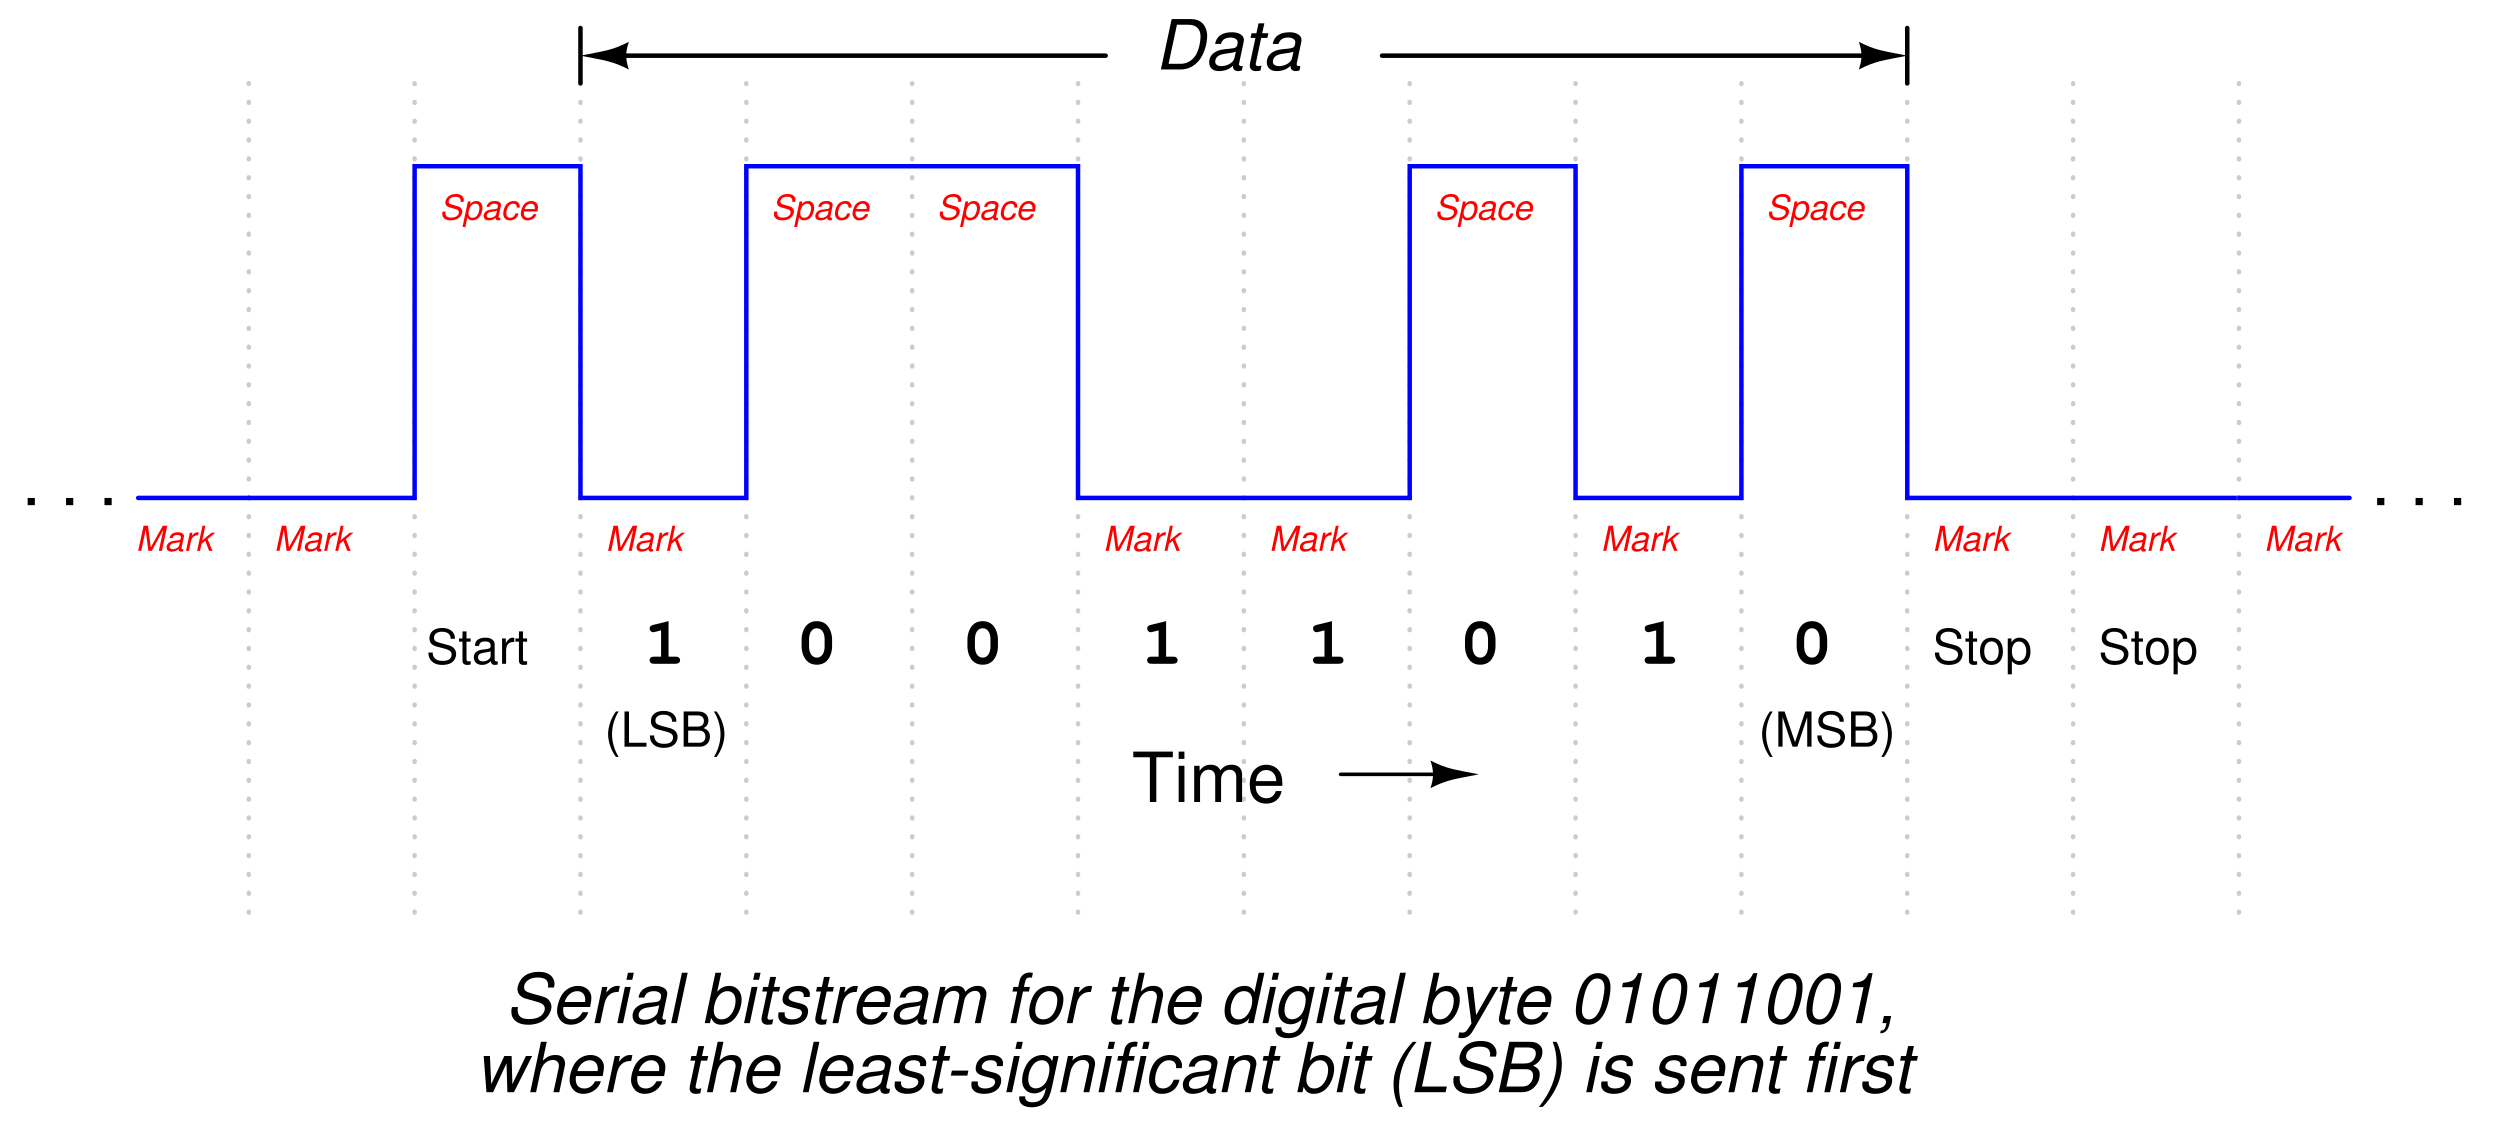 <?xml version="1.0" encoding="UTF-8"?>
<svg xmlns="http://www.w3.org/2000/svg" xmlns:xlink="http://www.w3.org/1999/xlink" viewBox="0 0 406.999 184" version="1.2">
<defs>
<g>
<symbol overflow="visible" id="glyph0-0">
<path style="stroke:none;" d=""/>
</symbol>
<symbol overflow="visible" id="glyph0-1">
<path style="stroke:none;" d="M 3.984 -7.281 L 6.672 -7.281 L 6.672 -8.203 L 0.234 -8.203 L 0.234 -7.281 L 2.938 -7.281 L 2.938 0 L 3.984 0 Z M 3.984 -7.281 "/>
</symbol>
<symbol overflow="visible" id="glyph0-2">
<path style="stroke:none;" d="M 1.688 -5.891 L 0.75 -5.891 L 0.75 0 L 1.688 0 Z M 1.688 -8.203 L 0.75 -8.203 L 0.75 -7.016 L 1.688 -7.016 Z M 1.688 -8.203 "/>
</symbol>
<symbol overflow="visible" id="glyph0-3">
<path style="stroke:none;" d="M 0.781 -5.891 L 0.781 0 L 1.734 0 L 1.734 -3.703 C 1.734 -4.562 2.344 -5.25 3.109 -5.25 C 3.812 -5.25 4.203 -4.812 4.203 -4.062 L 4.203 0 L 5.156 0 L 5.156 -3.703 C 5.156 -4.562 5.766 -5.25 6.531 -5.25 C 7.219 -5.25 7.625 -4.797 7.625 -4.062 L 7.625 0 L 8.578 0 L 8.578 -4.422 C 8.578 -5.484 7.969 -6.062 6.859 -6.062 C 6.078 -6.062 5.609 -5.828 5.047 -5.156 C 4.703 -5.797 4.234 -6.062 3.469 -6.062 C 2.672 -6.062 2.156 -5.766 1.656 -5.062 L 1.656 -5.891 Z M 0.781 -5.891 "/>
</symbol>
<symbol overflow="visible" id="glyph0-4">
<path style="stroke:none;" d="M 5.766 -2.625 C 5.766 -3.531 5.703 -4.078 5.531 -4.516 C 5.156 -5.484 4.25 -6.062 3.156 -6.062 C 1.5 -6.062 0.453 -4.812 0.453 -2.875 C 0.453 -0.922 1.469 0.266 3.125 0.266 C 4.484 0.266 5.406 -0.5 5.641 -1.781 L 4.703 -1.781 C 4.438 -1.016 3.922 -0.609 3.156 -0.609 C 2.562 -0.609 2.062 -0.875 1.75 -1.375 C 1.516 -1.703 1.438 -2.047 1.422 -2.625 Z M 1.453 -3.391 C 1.531 -4.484 2.188 -5.203 3.141 -5.203 C 4.094 -5.203 4.766 -4.453 4.766 -3.391 Z M 1.453 -3.391 "/>
</symbol>
<symbol overflow="visible" id="glyph0-5">
<path style="stroke:none;" d="M 2.156 -1.172 L 0.984 -1.172 L 0.984 0 L 2.156 0 Z M 2.156 -1.172 "/>
</symbol>
<symbol overflow="visible" id="glyph0-6">
<path style="stroke:none;" d=""/>
</symbol>
<symbol overflow="visible" id="glyph1-0">
<path style="stroke:none;" d=""/>
</symbol>
<symbol overflow="visible" id="glyph1-1">
<path style="stroke:none;" d="M 1 0 L 4.172 0 C 5.391 0 6.406 -0.5 7.234 -1.5 C 8 -2.453 8.531 -4.078 8.531 -5.484 C 8.531 -6.312 8.203 -7.141 7.672 -7.609 C 7.25 -8 6.656 -8.203 5.922 -8.203 L 2.75 -8.203 Z M 2.25 -0.922 L 3.609 -7.281 L 5.531 -7.281 C 6.734 -7.281 7.453 -6.578 7.453 -5.406 C 7.453 -4.359 7.109 -3.016 6.656 -2.312 C 6.078 -1.406 5.203 -0.922 4.188 -0.922 Z M 2.25 -0.922 "/>
</symbol>
<symbol overflow="visible" id="glyph1-2">
<path style="stroke:none;" d="M 6.203 -0.578 C 6.109 -0.547 6.062 -0.547 6.016 -0.547 C 5.719 -0.547 5.594 -0.656 5.594 -0.875 C 5.594 -0.906 5.594 -0.953 5.609 -0.984 L 6.328 -4.375 C 6.391 -4.688 6.391 -4.688 6.391 -4.797 C 6.391 -5.562 5.609 -6.062 4.438 -6.062 C 2.859 -6.062 1.906 -5.406 1.703 -4.156 L 2.641 -4.156 C 2.75 -4.469 2.828 -4.625 2.984 -4.781 C 3.234 -5.047 3.703 -5.203 4.188 -5.203 C 4.859 -5.203 5.375 -4.891 5.375 -4.484 C 5.375 -4.438 5.359 -4.359 5.359 -4.266 L 5.328 -4.062 C 5.219 -3.594 5 -3.469 4.188 -3.391 C 2.672 -3.266 2.203 -3.156 1.656 -2.797 C 1.062 -2.438 0.734 -1.828 0.734 -1.188 C 0.734 -0.281 1.344 0.266 2.344 0.266 C 2.75 0.266 3.203 0.188 3.625 0.031 C 3.969 -0.094 4.156 -0.203 4.609 -0.609 L 4.609 -0.484 C 4.609 -0.016 4.922 0.266 5.469 0.266 C 5.609 0.266 5.641 0.266 5.906 0.188 C 5.922 0.188 6 0.172 6.062 0.156 Z M 4.844 -1.844 C 4.703 -1.141 3.719 -0.547 2.719 -0.547 C 2.078 -0.547 1.719 -0.828 1.719 -1.297 C 1.719 -1.672 1.938 -2.031 2.266 -2.234 C 2.547 -2.406 2.875 -2.5 3.438 -2.578 C 4.484 -2.719 4.578 -2.734 5.078 -2.906 Z M 4.844 -1.844 "/>
</symbol>
<symbol overflow="visible" id="glyph1-3">
<path style="stroke:none;" d="M 4.125 -5.891 L 3.109 -5.891 L 3.469 -7.516 L 2.516 -7.516 L 2.172 -5.891 L 1.375 -5.891 L 1.219 -5.141 L 2.016 -5.141 L 1.125 -0.984 C 1.109 -0.859 1.094 -0.75 1.094 -0.625 C 1.094 -0.078 1.469 0.266 2.094 0.266 C 2.328 0.266 2.656 0.219 2.828 0.188 L 3 -0.641 C 2.625 -0.547 2.609 -0.547 2.469 -0.547 C 2.219 -0.547 2.062 -0.672 2.062 -0.859 C 2.062 -0.891 2.062 -0.938 2.078 -1.016 L 2.953 -5.141 L 3.953 -5.141 Z M 4.125 -5.891 "/>
</symbol>
<symbol overflow="visible" id="glyph1-4">
<path style="stroke:none;" d="M 7.938 -5.797 C 8.016 -6.109 8.031 -6.25 8.031 -6.422 C 8.031 -6.922 7.797 -7.422 7.422 -7.75 C 6.969 -8.156 6.375 -8.344 5.484 -8.344 C 4.328 -8.344 3.422 -8.016 2.812 -7.375 C 2.344 -6.906 2 -6.109 2 -5.531 C 2 -4.828 2.5 -4.234 3.25 -4.016 L 5.172 -3.469 C 6.094 -3.219 6.453 -2.906 6.453 -2.344 C 6.453 -2 6.25 -1.594 5.922 -1.281 C 5.453 -0.859 4.797 -0.656 3.891 -0.656 C 2.625 -0.656 2.031 -1.109 2.031 -2.156 C 2.031 -2.297 2.047 -2.391 2.078 -2.609 L 1.109 -2.609 C 1.031 -2.312 1 -2.141 1 -1.906 C 1 -0.547 2.016 0.266 3.719 0.266 C 4.906 0.266 5.891 -0.062 6.547 -0.688 C 7.125 -1.219 7.531 -2.031 7.531 -2.672 C 7.531 -2.969 7.438 -3.266 7.25 -3.547 C 7.016 -3.938 6.688 -4.156 6.156 -4.312 L 4.219 -4.859 C 3.359 -5.109 3.078 -5.328 3.078 -5.828 C 3.078 -6.234 3.234 -6.562 3.578 -6.875 C 4 -7.25 4.531 -7.422 5.281 -7.422 C 5.922 -7.422 6.391 -7.297 6.641 -7.078 C 6.844 -6.891 7 -6.531 7 -6.203 C 7 -6.094 6.984 -6.016 6.953 -5.797 Z M 7.938 -5.797 "/>
</symbol>
<symbol overflow="visible" id="glyph1-5">
<path style="stroke:none;" d="M 6.328 -2.625 C 6.484 -3.516 6.531 -3.781 6.531 -4.141 C 6.531 -5.234 5.594 -6.062 4.375 -6.062 C 3.391 -6.062 2.469 -5.609 1.891 -4.844 C 1.359 -4.141 0.938 -2.875 0.938 -1.953 C 0.938 -1.344 1.219 -0.719 1.641 -0.297 C 2.031 0.078 2.531 0.266 3.172 0.266 C 4.516 0.266 5.688 -0.578 6.031 -1.781 L 5.078 -1.781 C 4.688 -1.016 4.078 -0.609 3.328 -0.609 C 2.438 -0.609 1.938 -1.156 1.938 -2.109 C 1.938 -2.359 1.953 -2.469 1.984 -2.625 Z M 2.188 -3.438 C 2.484 -4.484 3.312 -5.203 4.234 -5.203 C 5.031 -5.203 5.531 -4.656 5.531 -3.812 C 5.531 -3.719 5.531 -3.625 5.5 -3.438 Z M 2.188 -3.438 "/>
</symbol>
<symbol overflow="visible" id="glyph1-6">
<path style="stroke:none;" d="M 2.031 -5.891 L 0.781 0 L 1.719 0 L 2.375 -3.062 C 2.672 -4.438 3.469 -5.125 4.703 -5.078 L 4.906 -6.031 C 4.766 -6.047 4.672 -6.062 4.547 -6.062 C 3.891 -6.062 3.391 -5.766 2.688 -4.969 L 2.875 -5.891 Z M 2.031 -5.891 "/>
</symbol>
<symbol overflow="visible" id="glyph1-7">
<path style="stroke:none;" d="M 2.938 -5.891 L 1.984 -5.891 L 0.75 0 L 1.688 0 Z M 3.438 -8.203 L 2.484 -8.203 L 2.234 -7.047 L 3.188 -7.047 Z M 3.438 -8.203 "/>
</symbol>
<symbol overflow="visible" id="glyph1-8">
<path style="stroke:none;" d="M 3.453 -8.203 L 2.516 -8.203 L 0.766 0 L 1.703 0 Z M 3.453 -8.203 "/>
</symbol>
<symbol overflow="visible" id="glyph1-9">
<path style="stroke:none;" d=""/>
</symbol>
<symbol overflow="visible" id="glyph1-10">
<path style="stroke:none;" d="M 2.344 -8.203 L 0.609 0 L 1.453 0 L 1.641 -0.875 C 2 -0.062 2.469 0.266 3.312 0.266 C 4.062 0.266 4.859 -0.078 5.359 -0.625 C 6.125 -1.422 6.609 -2.703 6.609 -3.859 C 6.609 -5.125 5.766 -6.062 4.625 -6.062 C 4.156 -6.062 3.672 -5.922 3.328 -5.719 C 3.141 -5.609 3 -5.484 2.641 -5.109 L 3.297 -8.203 Z M 4.312 -5.203 C 5.125 -5.203 5.625 -4.609 5.625 -3.641 C 5.625 -3 5.438 -2.281 5.109 -1.75 C 4.641 -0.984 4.062 -0.609 3.328 -0.609 C 2.562 -0.609 2.078 -1.172 2.078 -2.062 C 2.078 -2.75 2.281 -3.516 2.594 -4.062 C 3.031 -4.797 3.641 -5.203 4.312 -5.203 Z M 4.312 -5.203 "/>
</symbol>
<symbol overflow="visible" id="glyph1-11">
<path style="stroke:none;" d="M 5.781 -4.25 C 5.844 -4.484 5.844 -4.594 5.844 -4.734 C 5.844 -5.531 5.109 -6.062 4 -6.062 C 3.203 -6.062 2.516 -5.828 2.062 -5.391 C 1.641 -5 1.391 -4.406 1.391 -3.875 C 1.391 -3.188 1.781 -2.875 2.938 -2.562 L 3.766 -2.344 C 4.141 -2.25 4.312 -2.188 4.406 -2.062 C 4.484 -1.953 4.562 -1.781 4.562 -1.688 C 4.562 -1.469 4.391 -1.141 4.203 -0.984 C 3.922 -0.75 3.438 -0.609 2.953 -0.609 C 2.156 -0.609 1.734 -0.906 1.734 -1.469 C 1.734 -1.547 1.75 -1.641 1.75 -1.75 L 0.75 -1.75 C 0.703 -1.5 0.688 -1.359 0.688 -1.188 C 0.688 -0.281 1.469 0.266 2.781 0.266 C 4.453 0.266 5.547 -0.609 5.547 -1.953 C 5.547 -2.625 5.172 -3 4.188 -3.234 L 3.328 -3.453 C 2.703 -3.609 2.375 -3.844 2.375 -4.125 C 2.375 -4.359 2.516 -4.641 2.719 -4.828 C 2.984 -5.078 3.312 -5.203 3.812 -5.203 C 4.484 -5.203 4.844 -4.953 4.844 -4.5 C 4.844 -4.438 4.844 -4.344 4.844 -4.25 Z M 5.781 -4.25 "/>
</symbol>
<symbol overflow="visible" id="glyph1-12">
<path style="stroke:none;" d="M 2.047 -5.891 L 0.797 0 L 1.75 0 L 2.531 -3.703 C 2.719 -4.562 3.469 -5.25 4.234 -5.25 C 4.781 -5.25 5.156 -4.953 5.156 -4.484 C 5.156 -4.359 5.125 -4.203 5.109 -4.062 L 4.234 0 L 5.188 0 L 5.969 -3.703 C 6.156 -4.578 6.938 -5.25 7.734 -5.25 C 8.266 -5.25 8.594 -4.922 8.594 -4.391 C 8.594 -4.219 8.594 -4.219 8.5 -3.844 L 7.688 0 L 8.625 0 L 9.516 -4.203 C 9.547 -4.312 9.578 -4.688 9.578 -4.812 C 9.578 -5.125 9.453 -5.438 9.219 -5.688 C 8.984 -5.953 8.688 -6.062 8.156 -6.062 C 7.406 -6.062 6.781 -5.766 6.125 -5.125 C 5.938 -5.766 5.5 -6.062 4.766 -6.062 C 3.984 -6.062 3.469 -5.844 2.75 -5.156 L 2.906 -5.891 Z M 2.047 -5.891 "/>
</symbol>
<symbol overflow="visible" id="glyph1-13">
<path style="stroke:none;" d="M 4.156 -5.891 L 3.188 -5.891 L 3.359 -6.672 C 3.484 -7.25 3.672 -7.422 4.172 -7.422 C 4.25 -7.422 4.328 -7.422 4.484 -7.406 L 4.641 -8.172 C 4.438 -8.219 4.312 -8.234 4.141 -8.234 C 3.281 -8.234 2.641 -7.734 2.469 -6.891 L 2.25 -5.891 L 1.469 -5.891 L 1.312 -5.141 L 2.094 -5.141 L 1 0 L 1.953 0 L 3.031 -5.141 L 4 -5.141 Z M 4.156 -5.891 "/>
</symbol>
<symbol overflow="visible" id="glyph1-14">
<path style="stroke:none;" d="M 4.312 -6.062 C 3.281 -6.062 2.344 -5.594 1.781 -4.766 C 1.266 -4.031 0.906 -2.797 0.906 -1.844 C 0.906 -0.594 1.766 0.266 3.031 0.266 C 4.109 0.266 4.969 -0.188 5.594 -1.047 C 6.109 -1.75 6.484 -2.984 6.484 -3.953 C 6.484 -4.562 6.25 -5.125 5.859 -5.516 C 5.484 -5.891 4.969 -6.062 4.312 -6.062 Z M 4.172 -5.203 C 5 -5.203 5.484 -4.672 5.484 -3.75 C 5.484 -3.078 5.312 -2.344 5 -1.781 C 4.562 -1.016 3.953 -0.609 3.188 -0.609 C 2.391 -0.609 1.891 -1.156 1.891 -2.062 C 1.891 -2.719 2.078 -3.453 2.391 -4.016 C 2.797 -4.781 3.438 -5.203 4.172 -5.203 Z M 4.172 -5.203 "/>
</symbol>
<symbol overflow="visible" id="glyph1-15">
<path style="stroke:none;" d="M 2.531 -8.203 L 0.781 0 L 1.734 0 L 2.422 -3.25 C 2.688 -4.484 3.469 -5.25 4.5 -5.25 C 5.078 -5.25 5.453 -4.875 5.453 -4.297 C 5.453 -4.156 5.453 -4.156 5.391 -3.859 L 4.562 0 L 5.516 0 L 6.406 -4.234 C 6.453 -4.375 6.453 -4.516 6.453 -4.641 C 6.453 -5.531 5.891 -6.062 4.938 -6.062 C 4.094 -6.062 3.562 -5.828 2.828 -5.156 L 3.469 -8.203 Z M 2.531 -8.203 "/>
</symbol>
<symbol overflow="visible" id="glyph1-16">
<path style="stroke:none;" d="M 7.312 -8.203 L 6.375 -8.203 L 5.688 -5.047 C 5.328 -5.766 4.875 -6.062 4.078 -6.062 C 2.219 -6.062 0.828 -4.281 0.828 -1.906 C 0.828 -0.594 1.578 0.266 2.75 0.266 C 3.234 0.266 3.75 0.109 4.203 -0.172 C 4.531 -0.375 4.688 -0.547 4.844 -0.859 L 4.656 0 L 5.562 0 Z M 4 -5.203 C 4.844 -5.203 5.328 -4.641 5.328 -3.672 C 5.328 -3 5.141 -2.328 4.797 -1.75 C 4.359 -0.984 3.812 -0.609 3.125 -0.609 C 2.297 -0.609 1.812 -1.172 1.812 -2.141 C 1.812 -2.781 1.984 -3.484 2.312 -4.062 C 2.734 -4.844 3.281 -5.203 4 -5.203 Z M 4 -5.203 "/>
</symbol>
<symbol overflow="visible" id="glyph1-17">
<path style="stroke:none;" d="M 5.906 -5.891 L 5.719 -5.016 C 5.547 -5.391 5.438 -5.547 5.188 -5.719 C 4.891 -5.938 4.531 -6.062 4.156 -6.062 C 3.281 -6.062 2.406 -5.641 1.859 -4.938 C 1.25 -4.188 0.828 -2.938 0.828 -1.891 C 0.828 -0.656 1.625 0.188 2.781 0.188 C 3.484 0.188 4.141 -0.109 4.719 -0.703 L 4.672 -0.5 C 4.344 1.031 3.75 1.641 2.547 1.641 C 1.781 1.641 1.328 1.344 1.328 0.828 L 1.328 0.672 L 0.375 0.672 C 0.375 0.875 0.359 0.984 0.359 1.031 C 0.359 1.891 1.141 2.453 2.344 2.453 C 3.25 2.453 4.031 2.188 4.547 1.703 C 5.109 1.156 5.406 0.469 5.719 -0.953 L 6.766 -5.891 Z M 4.078 -5.203 C 4.812 -5.203 5.281 -4.656 5.281 -3.812 C 5.281 -3.109 5.078 -2.297 4.766 -1.734 C 4.391 -1.047 3.719 -0.625 3.047 -0.625 C 2.297 -0.625 1.828 -1.172 1.828 -2.062 C 1.828 -2.75 2 -3.469 2.344 -4.047 C 2.75 -4.797 3.359 -5.203 4.078 -5.203 Z M 4.078 -5.203 "/>
</symbol>
<symbol overflow="visible" id="glyph1-18">
<path style="stroke:none;" d="M 5.641 -5.891 L 3.016 -1.312 L 2.5 -5.891 L 1.484 -5.891 L 2.25 0.047 L 1.672 0.953 C 1.359 1.422 1.188 1.547 0.75 1.547 C 0.641 1.547 0.594 1.547 0.266 1.5 L 0.094 2.344 C 0.297 2.438 0.422 2.453 0.641 2.453 C 1.438 2.453 2.016 2.078 2.5 1.234 L 6.641 -5.891 Z M 5.641 -5.891 "/>
</symbol>
<symbol overflow="visible" id="glyph1-19">
<path style="stroke:none;" d="M 4.734 -8.141 C 3.797 -8.141 3.031 -7.672 2.391 -6.734 C 1.672 -5.688 1.109 -3.594 1.109 -1.953 C 1.109 -1.25 1.312 -0.641 1.672 -0.297 C 2.016 0.047 2.562 0.266 3.109 0.266 C 4.078 0.266 4.812 -0.188 5.469 -1.141 C 6.203 -2.203 6.75 -4.281 6.75 -5.922 C 6.75 -7.312 6 -8.141 4.734 -8.141 Z M 4.594 -7.266 C 5.328 -7.266 5.766 -6.734 5.766 -5.812 C 5.766 -4.734 5.375 -2.953 4.953 -2.031 C 4.484 -1.047 3.953 -0.609 3.234 -0.609 C 2.531 -0.609 2.109 -1.156 2.109 -2.062 C 2.109 -3.141 2.469 -4.891 2.906 -5.844 C 3.359 -6.812 3.891 -7.266 4.594 -7.266 Z M 4.594 -7.266 "/>
</symbol>
<symbol overflow="visible" id="glyph1-20">
<path style="stroke:none;" d="M 4.156 -5.844 L 2.906 0 L 3.906 0 L 5.641 -8.141 L 4.984 -8.141 C 4.391 -6.922 4.141 -6.766 2.516 -6.547 L 2.375 -5.844 Z M 4.156 -5.844 "/>
</symbol>
<symbol overflow="visible" id="glyph1-21">
<path style="stroke:none;" d="M 1.219 -1.156 L 0.984 0 L 1.641 0 C 1.484 0.922 1.25 1.219 0.703 1.219 L 0.625 1.656 C 1.359 1.688 1.922 1.141 2.109 0.188 L 2.406 -1.156 Z M 1.219 -1.156 "/>
</symbol>
<symbol overflow="visible" id="glyph1-22">
<path style="stroke:none;" d="M 6.25 0 L 9.219 -5.891 L 8.203 -5.891 L 6 -1.312 L 5.875 -5.891 L 4.688 -5.891 L 2.562 -1.312 L 2.344 -5.891 L 1.328 -5.891 L 1.781 0 L 2.859 0 L 5.047 -4.703 L 5.188 0 Z M 6.25 0 "/>
</symbol>
<symbol overflow="visible" id="glyph1-23">
<path style="stroke:none;" d="M 3.953 -3.516 L 1.266 -3.516 L 1.094 -2.703 L 3.781 -2.703 Z M 3.953 -3.516 "/>
</symbol>
<symbol overflow="visible" id="glyph1-24">
<path style="stroke:none;" d="M 2.031 -5.891 L 0.781 0 L 1.734 0 L 2.422 -3.25 C 2.688 -4.484 3.469 -5.25 4.484 -5.25 C 5.047 -5.25 5.469 -4.859 5.469 -4.344 C 5.469 -4.281 5.438 -4.125 5.406 -3.922 L 4.562 0 L 5.516 0 L 6.406 -4.234 C 6.453 -4.375 6.453 -4.516 6.453 -4.656 C 6.453 -5.516 5.859 -6.062 4.922 -6.062 C 4.078 -6.062 3.328 -5.766 2.75 -5.156 L 2.891 -5.891 Z M 2.031 -5.891 "/>
</symbol>
<symbol overflow="visible" id="glyph1-25">
<path style="stroke:none;" d="M 6.203 -3.922 L 6.203 -4.078 C 6.219 -4.25 6.234 -4.375 6.234 -4.406 C 6.234 -4.781 6.031 -5.234 5.734 -5.531 C 5.391 -5.891 4.922 -6.062 4.281 -6.062 C 3.281 -6.062 2.359 -5.641 1.766 -4.859 C 1.234 -4.172 0.859 -2.953 0.859 -1.906 C 0.859 -1.375 1.031 -0.828 1.344 -0.438 C 1.734 0.047 2.234 0.266 2.953 0.266 C 3.875 0.266 4.656 -0.062 5.172 -0.672 C 5.469 -1.016 5.641 -1.391 5.828 -2.031 L 4.875 -2.031 C 4.547 -1.109 3.922 -0.609 3.109 -0.609 C 2.328 -0.609 1.844 -1.156 1.844 -2.031 C 1.844 -2.75 2.078 -3.609 2.453 -4.203 C 2.875 -4.859 3.438 -5.203 4.125 -5.203 C 4.828 -5.203 5.266 -4.797 5.266 -4.156 C 5.266 -4.094 5.266 -4.016 5.25 -3.922 Z M 6.203 -3.922 "/>
</symbol>
<symbol overflow="visible" id="glyph1-26">
<path style="stroke:none;" d="M 4.406 -8.203 C 3.625 -7.391 3.078 -6.656 2.516 -5.641 C 1.672 -4.109 1.266 -2.75 1.266 -1.312 C 1.266 0.047 1.594 1.422 2.156 2.391 L 2.766 2.391 C 2.344 1.312 2.156 0.266 2.156 -0.891 C 2.156 -3.391 3.125 -5.891 5.016 -8.203 Z M 4.406 -8.203 "/>
</symbol>
<symbol overflow="visible" id="glyph1-27">
<path style="stroke:none;" d="M 3.703 -8.203 L 2.641 -8.203 L 0.906 0 L 6 0 L 6.203 -0.922 L 2.156 -0.922 Z M 3.703 -8.203 "/>
</symbol>
<symbol overflow="visible" id="glyph1-28">
<path style="stroke:none;" d="M 0.891 0 L 4.594 0 C 5.531 0 6.25 -0.312 6.828 -0.984 C 7.312 -1.516 7.562 -2.172 7.562 -2.906 C 7.562 -3.594 7.25 -3.984 6.469 -4.312 C 7.453 -4.766 8 -5.562 8 -6.578 C 8 -7.016 7.875 -7.328 7.594 -7.625 C 7.219 -8.031 6.734 -8.203 5.969 -8.203 L 2.625 -8.203 Z M 2.938 -4.672 L 3.5 -7.281 L 5.531 -7.281 C 6.484 -7.281 6.922 -6.969 6.922 -6.312 C 6.922 -5.891 6.766 -5.484 6.484 -5.188 C 6.156 -4.828 5.719 -4.672 4.969 -4.672 Z M 2.141 -0.922 L 2.75 -3.75 L 5.281 -3.75 C 6.062 -3.75 6.484 -3.391 6.484 -2.719 C 6.484 -2.281 6.359 -1.906 6.094 -1.562 C 5.75 -1.109 5.328 -0.922 4.688 -0.922 Z M 2.141 -0.922 "/>
</symbol>
<symbol overflow="visible" id="glyph1-29">
<path style="stroke:none;" d="M 0.547 2.391 C 1.266 1.656 1.906 0.766 2.438 -0.172 C 3.266 -1.672 3.656 -3.078 3.656 -4.578 C 3.656 -5.859 3.312 -7.266 2.797 -8.203 L 2.172 -8.203 C 2.594 -7.094 2.797 -6.047 2.797 -4.844 C 2.797 -2.422 1.781 0.094 -0.078 2.391 Z M 0.547 2.391 "/>
</symbol>
<symbol overflow="visible" id="glyph2-0">
<path style="stroke:none;" d=""/>
</symbol>
<symbol overflow="visible" id="glyph2-1">
<path style="stroke:none;" d="M 4.688 -4.062 C 4.688 -4.453 4.672 -4.562 4.547 -4.828 C 4.234 -5.484 3.562 -5.828 2.594 -5.828 C 1.328 -5.828 0.547 -5.188 0.547 -4.156 C 0.547 -3.453 0.922 -3.016 1.672 -2.812 L 3.109 -2.438 C 3.828 -2.25 4.156 -1.953 4.156 -1.5 C 4.156 -1.203 4 -0.875 3.75 -0.703 C 3.516 -0.547 3.156 -0.469 2.688 -0.469 C 2.062 -0.469 1.641 -0.609 1.375 -0.938 C 1.156 -1.203 1.062 -1.469 1.078 -1.828 L 0.375 -1.828 C 0.391 -1.297 0.484 -0.953 0.719 -0.641 C 1.109 -0.094 1.766 0.188 2.641 0.188 C 3.328 0.188 3.891 0.031 4.266 -0.266 C 4.641 -0.562 4.891 -1.078 4.891 -1.578 C 4.891 -2.281 4.453 -2.797 3.672 -3.016 L 2.234 -3.406 C 1.531 -3.594 1.281 -3.812 1.281 -4.25 C 1.281 -4.828 1.797 -5.219 2.562 -5.219 C 3.484 -5.219 4 -4.812 4 -4.062 Z M 4.688 -4.062 "/>
</symbol>
<symbol overflow="visible" id="glyph2-2">
<path style="stroke:none;" d="M 2 -4.125 L 1.328 -4.125 L 1.328 -5.266 L 0.672 -5.266 L 0.672 -4.125 L 0.109 -4.125 L 0.109 -3.594 L 0.672 -3.594 L 0.672 -0.469 C 0.672 -0.047 0.953 0.188 1.469 0.188 C 1.641 0.188 1.781 0.172 2 0.125 L 2 -0.422 C 1.906 -0.406 1.812 -0.391 1.688 -0.391 C 1.406 -0.391 1.328 -0.469 1.328 -0.766 L 1.328 -3.594 L 2 -3.594 Z M 2 -4.125 "/>
</symbol>
<symbol overflow="visible" id="glyph2-3">
<path style="stroke:none;" d="M 4.219 -0.391 C 4.141 -0.375 4.109 -0.375 4.078 -0.375 C 3.844 -0.375 3.719 -0.484 3.719 -0.688 L 3.719 -3.125 C 3.719 -3.844 3.188 -4.25 2.172 -4.25 C 1.562 -4.25 1.078 -4.078 0.797 -3.766 C 0.609 -3.547 0.531 -3.312 0.516 -2.906 L 1.172 -2.906 C 1.234 -3.406 1.531 -3.641 2.141 -3.641 C 2.734 -3.641 3.062 -3.422 3.062 -3.031 L 3.062 -2.844 C 3.062 -2.562 2.906 -2.469 2.375 -2.391 C 1.453 -2.281 1.312 -2.25 1.062 -2.141 C 0.578 -1.938 0.328 -1.578 0.328 -1.047 C 0.328 -0.297 0.844 0.188 1.688 0.188 C 2.203 0.188 2.625 0 3.094 -0.422 C 3.141 0 3.344 0.188 3.766 0.188 C 3.906 0.188 4 0.172 4.219 0.109 Z M 3.062 -1.297 C 3.062 -1.078 3 -0.938 2.797 -0.766 C 2.531 -0.516 2.219 -0.391 1.828 -0.391 C 1.312 -0.391 1.016 -0.641 1.016 -1.062 C 1.016 -1.484 1.297 -1.703 2.016 -1.812 C 2.703 -1.906 2.844 -1.938 3.062 -2.047 Z M 3.062 -1.297 "/>
</symbol>
<symbol overflow="visible" id="glyph2-4">
<path style="stroke:none;" d="M 0.547 -4.125 L 0.547 0 L 1.203 0 L 1.203 -2.141 C 1.219 -3.141 1.625 -3.578 2.531 -3.547 L 2.531 -4.219 C 2.422 -4.234 2.359 -4.25 2.281 -4.25 C 1.844 -4.25 1.531 -4 1.156 -3.375 L 1.156 -4.125 Z M 0.547 -4.125 "/>
</symbol>
<symbol overflow="visible" id="glyph2-5">
<path style="stroke:none;" d="M 2.141 -4.25 C 0.969 -4.25 0.281 -3.422 0.281 -2.031 C 0.281 -0.641 0.969 0.188 2.156 0.188 C 3.312 0.188 4.016 -0.641 4.016 -2 C 4.016 -3.438 3.344 -4.25 2.141 -4.25 Z M 2.156 -3.641 C 2.891 -3.641 3.328 -3.031 3.328 -2.016 C 3.328 -1.031 2.875 -0.422 2.156 -0.422 C 1.422 -0.422 0.969 -1.031 0.969 -2.031 C 0.969 -3.031 1.422 -3.641 2.156 -3.641 Z M 2.156 -3.641 "/>
</symbol>
<symbol overflow="visible" id="glyph2-6">
<path style="stroke:none;" d="M 0.422 1.719 L 1.094 1.719 L 1.094 -0.438 C 1.438 -0.016 1.812 0.188 2.359 0.188 C 3.422 0.188 4.125 -0.672 4.125 -2 C 4.125 -3.375 3.438 -4.25 2.344 -4.25 C 1.781 -4.25 1.344 -4 1.031 -3.5 L 1.031 -4.125 L 0.422 -4.125 Z M 2.234 -3.625 C 2.969 -3.625 3.438 -3 3.438 -2.016 C 3.438 -1.078 2.953 -0.438 2.234 -0.438 C 1.531 -0.438 1.094 -1.062 1.094 -2.031 C 1.094 -3 1.531 -3.625 2.234 -3.625 Z M 2.234 -3.625 "/>
</symbol>
<symbol overflow="visible" id="glyph2-7">
<path style="stroke:none;" d="M 1.859 -5.734 C 1.078 -4.703 0.578 -3.281 0.578 -2.047 C 0.578 -0.797 1.078 0.641 1.859 1.672 L 2.297 1.672 C 1.594 0.547 1.219 -0.781 1.219 -2.047 C 1.219 -3.297 1.594 -4.625 2.297 -5.734 Z M 1.859 -5.734 "/>
</symbol>
<symbol overflow="visible" id="glyph2-8">
<path style="stroke:none;" d="M 1.359 -5.734 L 0.625 -5.734 L 0.625 0 L 4.203 0 L 4.203 -0.641 L 1.359 -0.641 Z M 1.359 -5.734 "/>
</symbol>
<symbol overflow="visible" id="glyph2-9">
<path style="stroke:none;" d="M 0.625 0 L 3.219 0 C 3.75 0 4.156 -0.156 4.469 -0.484 C 4.75 -0.781 4.906 -1.188 4.906 -1.641 C 4.906 -2.328 4.594 -2.75 3.859 -3.031 C 4.391 -3.281 4.656 -3.688 4.656 -4.281 C 4.656 -4.703 4.5 -5.078 4.203 -5.344 C 3.891 -5.609 3.5 -5.734 2.953 -5.734 L 0.625 -5.734 Z M 1.359 -3.266 L 1.359 -5.094 L 2.766 -5.094 C 3.188 -5.094 3.406 -5.047 3.609 -4.891 C 3.812 -4.734 3.922 -4.5 3.922 -4.188 C 3.922 -3.859 3.812 -3.625 3.609 -3.469 C 3.406 -3.328 3.188 -3.266 2.766 -3.266 Z M 1.359 -0.641 L 1.359 -2.625 L 3.141 -2.625 C 3.781 -2.625 4.172 -2.25 4.172 -1.625 C 4.172 -1.016 3.781 -0.641 3.141 -0.641 Z M 1.359 -0.641 "/>
</symbol>
<symbol overflow="visible" id="glyph2-10">
<path style="stroke:none;" d="M 0.734 1.672 C 1.516 0.641 2.016 -0.797 2.016 -2.031 C 2.016 -3.281 1.516 -4.703 0.734 -5.734 L 0.297 -5.734 C 1 -4.609 1.375 -3.297 1.375 -2.031 C 1.375 -0.781 1 0.547 0.297 1.672 Z M 0.734 1.672 "/>
</symbol>
<symbol overflow="visible" id="glyph2-11">
<path style="stroke:none;" d="M 3.688 0 L 5.297 -4.812 L 5.297 0 L 6 0 L 6 -5.734 L 4.984 -5.734 L 3.312 -0.734 L 1.609 -5.734 L 0.594 -5.734 L 0.594 0 L 1.281 0 L 1.281 -4.812 L 2.906 0 Z M 3.688 0 "/>
</symbol>
<symbol overflow="visible" id="glyph3-0">
<path style="stroke:none;" d=""/>
</symbol>
<symbol overflow="visible" id="glyph3-1">
<path style="stroke:none;" d="M 3.984 -6.938 L 1.547 -6.344 C 1.062 -6.234 0.906 -6.078 0.906 -5.75 C 0.906 -5.406 1.156 -5.141 1.469 -5.141 C 1.594 -5.141 1.625 -5.156 1.844 -5.203 L 2.766 -5.438 L 2.766 -1.156 L 1.672 -1.156 C 1.391 -1.156 1.297 -1.141 1.188 -1.078 C 1 -0.969 0.891 -0.781 0.891 -0.578 C 0.891 -0.406 0.984 -0.219 1.141 -0.109 C 1.25 -0.031 1.422 0 1.672 0 L 5.078 0 C 5.594 0 5.859 -0.203 5.859 -0.578 C 5.859 -0.766 5.766 -0.938 5.609 -1.047 C 5.484 -1.141 5.375 -1.156 5.078 -1.156 L 3.984 -1.156 Z M 3.984 -6.938 "/>
</symbol>
<symbol overflow="visible" id="glyph3-2">
<path style="stroke:none;" d="M 5.859 -3.891 C 5.859 -4.875 5.531 -5.766 4.969 -6.344 C 4.562 -6.734 4.031 -6.938 3.375 -6.938 C 2.719 -6.938 2.188 -6.734 1.781 -6.344 C 1.219 -5.766 0.891 -4.875 0.891 -3.891 L 0.891 -2.875 C 0.891 -1.906 1.219 -1 1.781 -0.438 C 2.188 -0.047 2.719 0.156 3.375 0.156 C 4.031 0.156 4.562 -0.047 4.969 -0.438 C 5.531 -1 5.859 -1.906 5.859 -2.875 Z M 2.109 -3.969 C 2.109 -5.078 2.594 -5.781 3.375 -5.781 C 4.156 -5.781 4.641 -5.078 4.641 -3.969 L 4.641 -2.812 C 4.641 -1.719 4.141 -1 3.375 -1 C 2.609 -1 2.109 -1.719 2.109 -2.812 Z M 2.109 -3.969 "/>
</symbol>
<symbol overflow="visible" id="glyph4-0">
<path style="stroke:none;" d=""/>
</symbol>
<symbol overflow="visible" id="glyph4-1">
<path style="stroke:none;" d="M 2.625 0 L 4.5 -3.406 L 3.781 0 L 4.281 0 L 5.156 -4.094 L 4.422 -4.094 L 2.469 -0.578 L 2.016 -4.094 L 1.297 -4.094 L 0.422 0 L 0.922 0 L 1.641 -3.406 L 2.078 0 Z M 2.625 0 "/>
</symbol>
<symbol overflow="visible" id="glyph4-2">
<path style="stroke:none;" d="M 3.109 -0.281 C 3.047 -0.281 3.031 -0.281 3.016 -0.281 C 2.859 -0.281 2.797 -0.328 2.797 -0.438 C 2.797 -0.453 2.797 -0.484 2.797 -0.5 L 3.156 -2.188 C 3.188 -2.344 3.188 -2.344 3.188 -2.391 C 3.188 -2.781 2.812 -3.031 2.219 -3.031 C 1.422 -3.031 0.953 -2.703 0.844 -2.078 L 1.328 -2.078 C 1.375 -2.234 1.406 -2.312 1.484 -2.391 C 1.609 -2.516 1.844 -2.594 2.094 -2.594 C 2.438 -2.594 2.688 -2.453 2.688 -2.234 C 2.688 -2.219 2.688 -2.172 2.672 -2.125 L 2.656 -2.031 C 2.609 -1.797 2.5 -1.734 2.094 -1.703 C 1.344 -1.625 1.109 -1.578 0.828 -1.406 C 0.531 -1.219 0.359 -0.922 0.359 -0.594 C 0.359 -0.141 0.672 0.125 1.172 0.125 C 1.375 0.125 1.609 0.094 1.812 0.016 C 1.984 -0.047 2.078 -0.094 2.312 -0.297 L 2.312 -0.234 C 2.312 0 2.469 0.125 2.734 0.125 C 2.797 0.125 2.812 0.125 2.953 0.094 C 2.969 0.094 3 0.078 3.031 0.078 Z M 2.422 -0.922 C 2.344 -0.578 1.859 -0.281 1.359 -0.281 C 1.047 -0.281 0.859 -0.406 0.859 -0.641 C 0.859 -0.828 0.969 -1.016 1.141 -1.125 C 1.266 -1.203 1.438 -1.25 1.719 -1.281 C 2.25 -1.359 2.297 -1.359 2.531 -1.453 Z M 2.422 -0.922 "/>
</symbol>
<symbol overflow="visible" id="glyph4-3">
<path style="stroke:none;" d="M 1.016 -2.953 L 0.391 0 L 0.859 0 L 1.188 -1.531 C 1.328 -2.219 1.734 -2.562 2.344 -2.531 L 2.453 -3.016 C 2.375 -3.031 2.328 -3.031 2.266 -3.031 C 1.953 -3.031 1.703 -2.891 1.344 -2.484 L 1.438 -2.953 Z M 1.016 -2.953 "/>
</symbol>
<symbol overflow="visible" id="glyph4-4">
<path style="stroke:none;" d="M 1.672 -4.094 L 1.203 -4.094 L 0.328 0 L 0.797 0 L 1.047 -1.141 L 1.641 -1.641 L 2.281 0 L 2.828 0 L 2.031 -1.922 L 3.281 -2.953 L 2.672 -2.953 L 1.172 -1.719 Z M 1.672 -4.094 "/>
</symbol>
<symbol overflow="visible" id="glyph4-5">
<path style="stroke:none;" d="M 3.969 -2.891 C 4 -3.047 4.016 -3.125 4.016 -3.219 C 4.016 -3.453 3.891 -3.719 3.719 -3.875 C 3.484 -4.078 3.188 -4.172 2.75 -4.172 C 2.172 -4.172 1.703 -4 1.406 -3.688 C 1.172 -3.453 1 -3.047 1 -2.766 C 1 -2.406 1.25 -2.109 1.625 -2.016 L 2.594 -1.734 C 3.047 -1.609 3.219 -1.453 3.219 -1.172 C 3.219 -1 3.125 -0.797 2.953 -0.641 C 2.734 -0.422 2.391 -0.328 1.953 -0.328 C 1.312 -0.328 1.016 -0.562 1.016 -1.078 C 1.016 -1.141 1.031 -1.203 1.047 -1.312 L 0.547 -1.312 C 0.516 -1.156 0.5 -1.062 0.5 -0.953 C 0.5 -0.266 1 0.125 1.859 0.125 C 2.453 0.125 2.938 -0.031 3.281 -0.344 C 3.562 -0.609 3.766 -1.016 3.766 -1.328 C 3.766 -1.484 3.719 -1.625 3.625 -1.766 C 3.5 -1.969 3.344 -2.078 3.078 -2.156 L 2.109 -2.438 C 1.672 -2.547 1.547 -2.672 1.547 -2.906 C 1.547 -3.109 1.625 -3.281 1.781 -3.438 C 2 -3.625 2.266 -3.719 2.641 -3.719 C 2.953 -3.719 3.188 -3.656 3.312 -3.531 C 3.422 -3.438 3.5 -3.266 3.5 -3.094 C 3.5 -3.047 3.5 -3.016 3.469 -2.891 Z M 3.969 -2.891 "/>
</symbol>
<symbol overflow="visible" id="glyph4-6">
<path style="stroke:none;" d="M 0.047 1.203 L 0.516 1.203 L 0.844 -0.375 C 1.031 -0.016 1.25 0.125 1.656 0.125 C 2.094 0.125 2.516 -0.078 2.797 -0.422 C 3.109 -0.797 3.297 -1.375 3.297 -1.938 C 3.297 -2.609 2.922 -3.031 2.312 -3.031 C 1.875 -3.031 1.422 -2.797 1.281 -2.469 L 1.375 -2.953 L 0.922 -2.953 Z M 2.125 -2.594 C 2.547 -2.594 2.797 -2.312 2.797 -1.828 C 2.797 -1.516 2.703 -1.156 2.547 -0.875 C 2.344 -0.484 2.062 -0.297 1.703 -0.297 C 1.281 -0.297 1.031 -0.578 1.031 -1.031 C 1.031 -1.375 1.125 -1.734 1.297 -2.031 C 1.5 -2.406 1.781 -2.594 2.125 -2.594 Z M 2.125 -2.594 "/>
</symbol>
<symbol overflow="visible" id="glyph4-7">
<path style="stroke:none;" d="M 3.094 -1.953 L 3.109 -2.047 C 3.109 -2.125 3.109 -2.188 3.109 -2.203 C 3.109 -2.391 3.016 -2.609 2.875 -2.766 C 2.688 -2.953 2.469 -3.031 2.141 -3.031 C 1.641 -3.031 1.188 -2.812 0.891 -2.438 C 0.625 -2.094 0.422 -1.469 0.422 -0.953 C 0.422 -0.688 0.516 -0.422 0.672 -0.219 C 0.859 0.016 1.109 0.125 1.484 0.125 C 1.938 0.125 2.328 -0.031 2.594 -0.344 C 2.734 -0.5 2.828 -0.703 2.906 -1.016 L 2.438 -1.016 C 2.266 -0.547 1.969 -0.297 1.562 -0.297 C 1.172 -0.297 0.922 -0.578 0.922 -1.016 C 0.922 -1.375 1.047 -1.812 1.219 -2.094 C 1.438 -2.438 1.719 -2.594 2.062 -2.594 C 2.406 -2.594 2.625 -2.406 2.625 -2.078 C 2.625 -2.047 2.625 -2.016 2.625 -1.953 Z M 3.094 -1.953 "/>
</symbol>
<symbol overflow="visible" id="glyph4-8">
<path style="stroke:none;" d="M 3.172 -1.312 C 3.25 -1.75 3.266 -1.891 3.266 -2.062 C 3.266 -2.609 2.797 -3.031 2.188 -3.031 C 1.703 -3.031 1.234 -2.797 0.938 -2.422 C 0.688 -2.062 0.469 -1.438 0.469 -0.969 C 0.469 -0.672 0.609 -0.359 0.828 -0.156 C 1.016 0.047 1.266 0.125 1.594 0.125 C 2.266 0.125 2.844 -0.281 3.016 -0.891 L 2.547 -0.891 C 2.344 -0.5 2.047 -0.297 1.672 -0.297 C 1.219 -0.297 0.969 -0.578 0.969 -1.062 C 0.969 -1.188 0.969 -1.234 1 -1.312 Z M 1.094 -1.719 C 1.25 -2.234 1.656 -2.594 2.109 -2.594 C 2.516 -2.594 2.766 -2.328 2.766 -1.906 C 2.766 -1.859 2.766 -1.812 2.75 -1.719 Z M 1.094 -1.719 "/>
</symbol>
</g>
</defs>
<g id="surface1">
<path style="fill:none;stroke-width:7.312;stroke-linecap:round;stroke-linejoin:miter;stroke:rgb(80.077%,80.077%,80.077%);stroke-opacity:1;stroke-dasharray:1.406,29.25;stroke-miterlimit:6;" d="M 400 349.375 L 400 1699.375 " transform="matrix(0.1,0,0,-0.1,0.5,183.5)"/>
<path style="fill:none;stroke-width:7.312;stroke-linecap:round;stroke-linejoin:miter;stroke:rgb(80.077%,80.077%,80.077%);stroke-opacity:1;stroke-dasharray:1.406,29.25;stroke-miterlimit:6;" d="M 670 349.375 L 670 1699.375 " transform="matrix(0.1,0,0,-0.1,0.5,183.5)"/>
<path style="fill:none;stroke-width:7.312;stroke-linecap:round;stroke-linejoin:miter;stroke:rgb(80.077%,80.077%,80.077%);stroke-opacity:1;stroke-dasharray:1.406,29.25;stroke-miterlimit:6;" d="M 940 349.375 L 940 1699.375 " transform="matrix(0.1,0,0,-0.1,0.5,183.5)"/>
<path style="fill:none;stroke-width:7.312;stroke-linecap:round;stroke-linejoin:miter;stroke:rgb(80.077%,80.077%,80.077%);stroke-opacity:1;stroke-dasharray:1.406,29.25;stroke-miterlimit:6;" d="M 1210 349.375 L 1210 1699.375 " transform="matrix(0.1,0,0,-0.1,0.5,183.5)"/>
<path style="fill:none;stroke-width:7.312;stroke-linecap:round;stroke-linejoin:miter;stroke:rgb(80.077%,80.077%,80.077%);stroke-opacity:1;stroke-dasharray:1.406,29.25;stroke-miterlimit:6;" d="M 1480 349.375 L 1480 1699.375 " transform="matrix(0.1,0,0,-0.1,0.5,183.5)"/>
<path style="fill:none;stroke-width:7.312;stroke-linecap:round;stroke-linejoin:miter;stroke:rgb(80.077%,80.077%,80.077%);stroke-opacity:1;stroke-dasharray:1.406,29.25;stroke-miterlimit:6;" d="M 1750 349.375 L 1750 1699.375 " transform="matrix(0.1,0,0,-0.1,0.5,183.5)"/>
<path style="fill:none;stroke-width:7.312;stroke-linecap:round;stroke-linejoin:miter;stroke:rgb(80.077%,80.077%,80.077%);stroke-opacity:1;stroke-dasharray:1.406,29.25;stroke-miterlimit:6;" d="M 2020 349.375 L 2020 1699.375 " transform="matrix(0.1,0,0,-0.1,0.5,183.5)"/>
<path style="fill:none;stroke-width:7.312;stroke-linecap:round;stroke-linejoin:miter;stroke:rgb(80.077%,80.077%,80.077%);stroke-opacity:1;stroke-dasharray:1.406,29.25;stroke-miterlimit:6;" d="M 2290 349.375 L 2290 1699.375 " transform="matrix(0.1,0,0,-0.1,0.5,183.5)"/>
<path style="fill:none;stroke-width:7.312;stroke-linecap:round;stroke-linejoin:miter;stroke:rgb(80.077%,80.077%,80.077%);stroke-opacity:1;stroke-dasharray:1.406,29.25;stroke-miterlimit:6;" d="M 2560 349.375 L 2560 1699.375 " transform="matrix(0.1,0,0,-0.1,0.5,183.5)"/>
<path style="fill:none;stroke-width:7.312;stroke-linecap:round;stroke-linejoin:miter;stroke:rgb(80.077%,80.077%,80.077%);stroke-opacity:1;stroke-dasharray:1.406,29.25;stroke-miterlimit:6;" d="M 2830 349.375 L 2830 1699.375 " transform="matrix(0.1,0,0,-0.1,0.5,183.5)"/>
<path style="fill:none;stroke-width:7.312;stroke-linecap:round;stroke-linejoin:miter;stroke:rgb(80.077%,80.077%,80.077%);stroke-opacity:1;stroke-dasharray:1.406,29.25;stroke-miterlimit:6;" d="M 3100 349.375 L 3100 1699.375 " transform="matrix(0.1,0,0,-0.1,0.5,183.5)"/>
<path style="fill:none;stroke-width:7.312;stroke-linecap:round;stroke-linejoin:miter;stroke:rgb(80.077%,80.077%,80.077%);stroke-opacity:1;stroke-dasharray:1.406,29.25;stroke-miterlimit:6;" d="M 3370 349.375 L 3370 1699.375 " transform="matrix(0.1,0,0,-0.1,0.5,183.5)"/>
<path style="fill:none;stroke-width:7.312;stroke-linecap:round;stroke-linejoin:miter;stroke:rgb(0%,0%,100%);stroke-opacity:1;stroke-miterlimit:6;" d="M 3640 1024.375 L 3100 1024.375 L 3100 1564.375 L 2830 1564.375 L 2830 1024.375 L 2560 1024.375 L 2560 1564.375 L 2290 1564.375 L 2290 1024.375 L 1750 1024.375 L 1750 1564.375 L 1210 1564.375 L 1210 1024.375 L 940 1024.375 L 940 1564.375 L 670 1564.375 L 670 1024.375 L 400 1024.375 " transform="matrix(0.1,0,0,-0.1,0.5,183.5)"/>
<path style="fill:none;stroke-width:7.312;stroke-linecap:round;stroke-linejoin:miter;stroke:rgb(80.077%,80.077%,80.077%);stroke-opacity:1;stroke-dasharray:1.406,29.25;stroke-miterlimit:6;" d="M 3640 349.375 L 3640 1699.375 " transform="matrix(0.1,0,0,-0.1,0.5,183.5)"/>
<g style="fill:rgb(0%,0%,0%);fill-opacity:1;">
  <use xlink:href="#glyph0-1" x="184.263" y="130.562"/>
  <use xlink:href="#glyph0-2" x="191.137" y="130.562"/>
  <use xlink:href="#glyph0-3" x="193.634" y="130.562"/>
  <use xlink:href="#glyph0-4" x="203.006" y="130.562"/>
</g>
<path style="fill:none;stroke-width:5.85;stroke-linecap:round;stroke-linejoin:miter;stroke:rgb(0%,0%,0%);stroke-opacity:1;stroke-miterlimit:6;" d="M 2346.25 574.375 L 2177.5 574.375 " transform="matrix(0.1,0,0,-0.1,0.5,183.5)"/>
<path style=" stroke:none;fill-rule:evenodd;fill:rgb(0%,0%,0%);fill-opacity:1;" d="M 232.875 128.312 C 235.688 126.906 236.531 126.906 240.75 126.062 C 236.531 125.219 235.688 125.219 232.875 123.812 C 233.438 125.5 233.438 126.625 232.875 128.312 "/>
<g style="fill:rgb(0%,0%,0%);fill-opacity:1;">
  <use xlink:href="#glyph1-1" x="187.994" y="11.312"/>
  <use xlink:href="#glyph1-2" x="196.117" y="11.312"/>
  <use xlink:href="#glyph1-3" x="202.371" y="11.312"/>
  <use xlink:href="#glyph1-2" x="205.499" y="11.312"/>
</g>
<path style="fill:none;stroke-width:7.312;stroke-linecap:round;stroke-linejoin:miter;stroke:rgb(0%,0%,0%);stroke-opacity:1;stroke-miterlimit:6;" d="M 940 1789.375 L 940 1699.375 " transform="matrix(0.1,0,0,-0.1,0.5,183.5)"/>
<path style=" stroke:none;fill-rule:evenodd;fill:rgb(0%,0%,0%);fill-opacity:1;" d="M 102.375 6.812 C 99.562 8.219 98.719 8.219 94.5 9.062 C 98.719 9.906 99.562 9.906 102.375 11.312 C 101.812 9.625 101.812 8.5 102.375 6.812 "/>
<path style="fill:none;stroke-width:7.312;stroke-linecap:round;stroke-linejoin:miter;stroke:rgb(0%,0%,0%);stroke-opacity:1;stroke-miterlimit:6;" d="M 3100 1699.375 L 3100 1789.375 " transform="matrix(0.1,0,0,-0.1,0.5,183.5)"/>
<path style=" stroke:none;fill-rule:evenodd;fill:rgb(0%,0%,0%);fill-opacity:1;" d="M 302.625 11.312 C 305.438 9.906 306.281 9.906 310.5 9.062 C 306.281 8.219 305.438 8.219 302.625 6.812 C 303.188 8.5 303.188 9.625 302.625 11.312 "/>
<path style="fill:none;stroke-width:7.312;stroke-linecap:round;stroke-linejoin:miter;stroke:rgb(0%,0%,0%);stroke-opacity:1;stroke-miterlimit:6;" d="M 1795 1744.375 L 985 1744.375 " transform="matrix(0.1,0,0,-0.1,0.5,183.5)"/>
<path style="fill:none;stroke-width:7.312;stroke-linecap:round;stroke-linejoin:miter;stroke:rgb(0%,0%,0%);stroke-opacity:1;stroke-miterlimit:6;" d="M 3055 1744.375 L 2245 1744.375 " transform="matrix(0.1,0,0,-0.1,0.5,183.5)"/>
<g style="fill:rgb(0%,0%,0%);fill-opacity:1;">
  <use xlink:href="#glyph0-5" x="3.516" y="82.239"/>
  <use xlink:href="#glyph0-6" x="6.643" y="82.239"/>
  <use xlink:href="#glyph0-5" x="9.771" y="82.239"/>
  <use xlink:href="#glyph0-6" x="12.898" y="82.239"/>
  <use xlink:href="#glyph0-5" x="16.026" y="82.239"/>
</g>
<g style="fill:rgb(0%,0%,0%);fill-opacity:1;">
  <use xlink:href="#glyph0-5" x="386.016" y="82.239"/>
  <use xlink:href="#glyph0-6" x="389.143" y="82.239"/>
  <use xlink:href="#glyph0-5" x="392.271" y="82.239"/>
  <use xlink:href="#glyph0-6" x="395.398" y="82.239"/>
  <use xlink:href="#glyph0-5" x="398.526" y="82.239"/>
</g>
<path style="fill:none;stroke-width:7.312;stroke-linecap:round;stroke-linejoin:miter;stroke:rgb(0%,0%,100%);stroke-opacity:1;stroke-miterlimit:6;" d="M 3820 1024.375 L 3640 1024.375 " transform="matrix(0.1,0,0,-0.1,0.5,183.5)"/>
<path style="fill:none;stroke-width:7.312;stroke-linecap:round;stroke-linejoin:miter;stroke:rgb(0%,0%,100%);stroke-opacity:1;stroke-miterlimit:6;" d="M 400 1024.375 L 220 1024.375 " transform="matrix(0.1,0,0,-0.1,0.5,183.5)"/>
<g style="fill:rgb(0%,0%,0%);fill-opacity:1;">
  <use xlink:href="#glyph2-1" x="69.369" y="108.062"/>
  <use xlink:href="#glyph2-2" x="74.621" y="108.062"/>
  <use xlink:href="#glyph2-3" x="76.811" y="108.062"/>
  <use xlink:href="#glyph2-4" x="81.189" y="108.062"/>
  <use xlink:href="#glyph2-2" x="83.812" y="108.062"/>
</g>
<g style="fill:rgb(0%,0%,0%);fill-opacity:1;">
  <use xlink:href="#glyph2-1" x="314.619" y="108.062"/>
  <use xlink:href="#glyph2-2" x="319.871" y="108.062"/>
  <use xlink:href="#glyph2-5" x="322.061" y="108.062"/>
  <use xlink:href="#glyph2-6" x="326.439" y="108.062"/>
</g>
<g style="fill:rgb(0%,0%,0%);fill-opacity:1;">
  <use xlink:href="#glyph2-1" x="341.619" y="108.062"/>
  <use xlink:href="#glyph2-2" x="346.871" y="108.062"/>
  <use xlink:href="#glyph2-5" x="349.061" y="108.062"/>
  <use xlink:href="#glyph2-6" x="353.439" y="108.062"/>
</g>
<g style="fill:rgb(0%,0%,0%);fill-opacity:1;">
  <use xlink:href="#glyph3-1" x="104.857" y="108.062"/>
</g>
<g style="fill:rgb(0%,0%,0%);fill-opacity:1;">
  <use xlink:href="#glyph3-2" x="129.607" y="108.062"/>
</g>
<g style="fill:rgb(0%,0%,0%);fill-opacity:1;">
  <use xlink:href="#glyph3-2" x="156.607" y="108.062"/>
</g>
<g style="fill:rgb(0%,0%,0%);fill-opacity:1;">
  <use xlink:href="#glyph3-2" x="237.607" y="108.062"/>
</g>
<g style="fill:rgb(0%,0%,0%);fill-opacity:1;">
  <use xlink:href="#glyph3-2" x="291.607" y="108.062"/>
</g>
<g style="fill:rgb(0%,0%,0%);fill-opacity:1;">
  <use xlink:href="#glyph3-1" x="185.857" y="108.062"/>
</g>
<g style="fill:rgb(0%,0%,0%);fill-opacity:1;">
  <use xlink:href="#glyph3-1" x="212.857" y="108.062"/>
</g>
<g style="fill:rgb(0%,0%,0%);fill-opacity:1;">
  <use xlink:href="#glyph3-1" x="266.857" y="108.062"/>
</g>
<g style="fill:rgb(100%,0%,0%);fill-opacity:1;">
  <use xlink:href="#glyph4-1" x="22.077" y="89.684"/>
  <use xlink:href="#glyph4-2" x="26.762" y="89.684"/>
  <use xlink:href="#glyph4-3" x="29.89" y="89.684"/>
  <use xlink:href="#glyph4-4" x="31.763" y="89.684"/>
</g>
<g style="fill:rgb(100%,0%,0%);fill-opacity:1;">
  <use xlink:href="#glyph4-5" x="71.497" y="35.753"/>
  <use xlink:href="#glyph4-6" x="75.249" y="35.753"/>
  <use xlink:href="#glyph4-2" x="78.376" y="35.753"/>
  <use xlink:href="#glyph4-7" x="81.504" y="35.753"/>
  <use xlink:href="#glyph4-8" x="84.316" y="35.753"/>
</g>
<g style="fill:rgb(100%,0%,0%);fill-opacity:1;">
  <use xlink:href="#glyph4-1" x="44.577" y="89.684"/>
  <use xlink:href="#glyph4-2" x="49.262" y="89.684"/>
  <use xlink:href="#glyph4-3" x="52.39" y="89.684"/>
  <use xlink:href="#glyph4-4" x="54.263" y="89.684"/>
</g>
<g style="fill:rgb(100%,0%,0%);fill-opacity:1;">
  <use xlink:href="#glyph4-1" x="98.577" y="89.684"/>
  <use xlink:href="#glyph4-2" x="103.262" y="89.684"/>
  <use xlink:href="#glyph4-3" x="106.39" y="89.684"/>
  <use xlink:href="#glyph4-4" x="108.263" y="89.684"/>
</g>
<g style="fill:rgb(100%,0%,0%);fill-opacity:1;">
  <use xlink:href="#glyph4-1" x="179.577" y="89.684"/>
  <use xlink:href="#glyph4-2" x="184.262" y="89.684"/>
  <use xlink:href="#glyph4-3" x="187.39" y="89.684"/>
  <use xlink:href="#glyph4-4" x="189.263" y="89.684"/>
</g>
<g style="fill:rgb(100%,0%,0%);fill-opacity:1;">
  <use xlink:href="#glyph4-1" x="206.577" y="89.684"/>
  <use xlink:href="#glyph4-2" x="211.262" y="89.684"/>
  <use xlink:href="#glyph4-3" x="214.39" y="89.684"/>
  <use xlink:href="#glyph4-4" x="216.263" y="89.684"/>
</g>
<g style="fill:rgb(100%,0%,0%);fill-opacity:1;">
  <use xlink:href="#glyph4-1" x="260.577" y="89.684"/>
  <use xlink:href="#glyph4-2" x="265.262" y="89.684"/>
  <use xlink:href="#glyph4-3" x="268.39" y="89.684"/>
  <use xlink:href="#glyph4-4" x="270.263" y="89.684"/>
</g>
<g style="fill:rgb(100%,0%,0%);fill-opacity:1;">
  <use xlink:href="#glyph4-1" x="314.577" y="89.684"/>
  <use xlink:href="#glyph4-2" x="319.262" y="89.684"/>
  <use xlink:href="#glyph4-3" x="322.39" y="89.684"/>
  <use xlink:href="#glyph4-4" x="324.263" y="89.684"/>
</g>
<g style="fill:rgb(100%,0%,0%);fill-opacity:1;">
  <use xlink:href="#glyph4-1" x="341.577" y="89.684"/>
  <use xlink:href="#glyph4-2" x="346.262" y="89.684"/>
  <use xlink:href="#glyph4-3" x="349.39" y="89.684"/>
  <use xlink:href="#glyph4-4" x="351.263" y="89.684"/>
</g>
<g style="fill:rgb(100%,0%,0%);fill-opacity:1;">
  <use xlink:href="#glyph4-1" x="368.577" y="89.684"/>
  <use xlink:href="#glyph4-2" x="373.262" y="89.684"/>
  <use xlink:href="#glyph4-3" x="376.39" y="89.684"/>
  <use xlink:href="#glyph4-4" x="378.263" y="89.684"/>
</g>
<g style="fill:rgb(100%,0%,0%);fill-opacity:1;">
  <use xlink:href="#glyph4-5" x="125.497" y="35.753"/>
  <use xlink:href="#glyph4-6" x="129.249" y="35.753"/>
  <use xlink:href="#glyph4-2" x="132.376" y="35.753"/>
  <use xlink:href="#glyph4-7" x="135.504" y="35.753"/>
  <use xlink:href="#glyph4-8" x="138.316" y="35.753"/>
</g>
<g style="fill:rgb(100%,0%,0%);fill-opacity:1;">
  <use xlink:href="#glyph4-5" x="152.497" y="35.753"/>
  <use xlink:href="#glyph4-6" x="156.249" y="35.753"/>
  <use xlink:href="#glyph4-2" x="159.376" y="35.753"/>
  <use xlink:href="#glyph4-7" x="162.504" y="35.753"/>
  <use xlink:href="#glyph4-8" x="165.316" y="35.753"/>
</g>
<g style="fill:rgb(100%,0%,0%);fill-opacity:1;">
  <use xlink:href="#glyph4-5" x="233.497" y="35.753"/>
  <use xlink:href="#glyph4-6" x="237.249" y="35.753"/>
  <use xlink:href="#glyph4-2" x="240.376" y="35.753"/>
  <use xlink:href="#glyph4-7" x="243.504" y="35.753"/>
  <use xlink:href="#glyph4-8" x="246.316" y="35.753"/>
</g>
<g style="fill:rgb(100%,0%,0%);fill-opacity:1;">
  <use xlink:href="#glyph4-5" x="287.497" y="35.753"/>
  <use xlink:href="#glyph4-6" x="291.249" y="35.753"/>
  <use xlink:href="#glyph4-2" x="294.376" y="35.753"/>
  <use xlink:href="#glyph4-7" x="297.504" y="35.753"/>
  <use xlink:href="#glyph4-8" x="300.316" y="35.753"/>
</g>
<g style="fill:rgb(0%,0%,0%);fill-opacity:1;">
  <use xlink:href="#glyph2-7" x="98.42" y="121.562"/>
  <use xlink:href="#glyph2-8" x="101.043" y="121.562"/>
  <use xlink:href="#glyph2-1" x="105.421" y="121.562"/>
  <use xlink:href="#glyph2-9" x="110.674" y="121.562"/>
  <use xlink:href="#glyph2-10" x="115.926" y="121.562"/>
</g>
<g style="fill:rgb(0%,0%,0%);fill-opacity:1;">
  <use xlink:href="#glyph2-7" x="286.295" y="121.562"/>
  <use xlink:href="#glyph2-11" x="288.918" y="121.562"/>
  <use xlink:href="#glyph2-1" x="295.478" y="121.562"/>
  <use xlink:href="#glyph2-9" x="300.73" y="121.562"/>
  <use xlink:href="#glyph2-10" x="305.983" y="121.562"/>
</g>
<g style="fill:rgb(0%,0%,0%);fill-opacity:1;">
  <use xlink:href="#glyph1-4" x="82.243" y="166.562"/>
  <use xlink:href="#glyph1-5" x="89.747" y="166.562"/>
  <use xlink:href="#glyph1-6" x="96.002" y="166.562"/>
  <use xlink:href="#glyph1-7" x="99.748" y="166.562"/>
  <use xlink:href="#glyph1-2" x="102.246" y="166.562"/>
  <use xlink:href="#glyph1-8" x="108.501" y="166.562"/>
  <use xlink:href="#glyph1-9" x="110.998" y="166.562"/>
  <use xlink:href="#glyph1-10" x="114.126" y="166.562"/>
  <use xlink:href="#glyph1-7" x="120.381" y="166.562"/>
  <use xlink:href="#glyph1-3" x="122.878" y="166.562"/>
  <use xlink:href="#glyph1-11" x="126.006" y="166.562"/>
  <use xlink:href="#glyph1-3" x="131.631" y="166.562"/>
  <use xlink:href="#glyph1-6" x="134.758" y="166.562"/>
  <use xlink:href="#glyph1-5" x="138.505" y="166.562"/>
  <use xlink:href="#glyph1-2" x="144.76" y="166.562"/>
  <use xlink:href="#glyph1-12" x="151.015" y="166.562"/>
  <use xlink:href="#glyph1-9" x="160.386" y="166.562"/>
  <use xlink:href="#glyph1-13" x="163.513" y="166.562"/>
  <use xlink:href="#glyph1-14" x="166.641" y="166.562"/>
  <use xlink:href="#glyph1-6" x="172.896" y="166.562"/>
  <use xlink:href="#glyph1-9" x="176.642" y="166.562"/>
  <use xlink:href="#glyph1-3" x="179.77" y="166.562"/>
  <use xlink:href="#glyph1-15" x="182.897" y="166.562"/>
  <use xlink:href="#glyph1-5" x="189.152" y="166.562"/>
  <use xlink:href="#glyph1-9" x="195.407" y="166.562"/>
  <use xlink:href="#glyph1-16" x="198.535" y="166.562"/>
  <use xlink:href="#glyph1-7" x="204.79" y="166.562"/>
  <use xlink:href="#glyph1-17" x="207.287" y="166.562"/>
  <use xlink:href="#glyph1-7" x="213.542" y="166.562"/>
  <use xlink:href="#glyph1-3" x="216.04" y="166.562"/>
  <use xlink:href="#glyph1-2" x="219.167" y="166.562"/>
  <use xlink:href="#glyph1-8" x="225.422" y="166.562"/>
  <use xlink:href="#glyph1-9" x="227.92" y="166.562"/>
  <use xlink:href="#glyph1-10" x="231.047" y="166.562"/>
  <use xlink:href="#glyph1-18" x="237.302" y="166.562"/>
  <use xlink:href="#glyph1-3" x="242.927" y="166.562"/>
  <use xlink:href="#glyph1-5" x="246.055" y="166.562"/>
  <use xlink:href="#glyph1-9" x="252.31" y="166.562"/>
  <use xlink:href="#glyph1-19" x="255.437" y="166.562"/>
  <use xlink:href="#glyph1-20" x="261.692" y="166.562"/>
  <use xlink:href="#glyph1-19" x="267.947" y="166.562"/>
  <use xlink:href="#glyph1-20" x="274.202" y="166.562"/>
  <use xlink:href="#glyph1-20" x="280.457" y="166.562"/>
  <use xlink:href="#glyph1-19" x="286.712" y="166.562"/>
  <use xlink:href="#glyph1-19" x="292.967" y="166.562"/>
  <use xlink:href="#glyph1-20" x="299.222" y="166.562"/>
  <use xlink:href="#glyph1-21" x="305.477" y="166.562"/>
</g>
<g style="fill:rgb(0%,0%,0%);fill-opacity:1;">
  <use xlink:href="#glyph1-22" x="77.415" y="177.812"/>
  <use xlink:href="#glyph1-15" x="85.538" y="177.812"/>
  <use xlink:href="#glyph1-5" x="91.793" y="177.812"/>
  <use xlink:href="#glyph1-6" x="98.048" y="177.812"/>
  <use xlink:href="#glyph1-5" x="101.794" y="177.812"/>
  <use xlink:href="#glyph1-9" x="108.049" y="177.812"/>
  <use xlink:href="#glyph1-3" x="111.176" y="177.812"/>
  <use xlink:href="#glyph1-15" x="114.304" y="177.812"/>
  <use xlink:href="#glyph1-5" x="120.559" y="177.812"/>
  <use xlink:href="#glyph1-9" x="126.814" y="177.812"/>
  <use xlink:href="#glyph1-8" x="129.941" y="177.812"/>
  <use xlink:href="#glyph1-5" x="132.439" y="177.812"/>
  <use xlink:href="#glyph1-2" x="138.694" y="177.812"/>
  <use xlink:href="#glyph1-11" x="144.949" y="177.812"/>
  <use xlink:href="#glyph1-3" x="150.574" y="177.812"/>
  <use xlink:href="#glyph1-23" x="153.701" y="177.812"/>
  <use xlink:href="#glyph1-11" x="157.448" y="177.812"/>
  <use xlink:href="#glyph1-7" x="163.073" y="177.812"/>
  <use xlink:href="#glyph1-17" x="165.57" y="177.812"/>
  <use xlink:href="#glyph1-24" x="171.825" y="177.812"/>
  <use xlink:href="#glyph1-7" x="178.08" y="177.812"/>
  <use xlink:href="#glyph1-13" x="180.578" y="177.812"/>
  <use xlink:href="#glyph1-7" x="183.705" y="177.812"/>
  <use xlink:href="#glyph1-25" x="186.203" y="177.812"/>
  <use xlink:href="#glyph1-2" x="191.828" y="177.812"/>
  <use xlink:href="#glyph1-24" x="198.083" y="177.812"/>
  <use xlink:href="#glyph1-3" x="204.338" y="177.812"/>
  <use xlink:href="#glyph1-9" x="207.465" y="177.812"/>
  <use xlink:href="#glyph1-10" x="210.593" y="177.812"/>
  <use xlink:href="#glyph1-7" x="216.848" y="177.812"/>
  <use xlink:href="#glyph1-3" x="219.345" y="177.812"/>
  <use xlink:href="#glyph1-9" x="222.473" y="177.812"/>
  <use xlink:href="#glyph1-26" x="225.6" y="177.812"/>
  <use xlink:href="#glyph1-27" x="229.346" y="177.812"/>
  <use xlink:href="#glyph1-4" x="235.601" y="177.812"/>
  <use xlink:href="#glyph1-28" x="243.105" y="177.812"/>
  <use xlink:href="#glyph1-29" x="250.609" y="177.812"/>
  <use xlink:href="#glyph1-9" x="254.355" y="177.812"/>
  <use xlink:href="#glyph1-7" x="257.483" y="177.812"/>
  <use xlink:href="#glyph1-11" x="259.98" y="177.812"/>
  <use xlink:href="#glyph1-9" x="265.605" y="177.812"/>
  <use xlink:href="#glyph1-11" x="268.733" y="177.812"/>
  <use xlink:href="#glyph1-5" x="274.358" y="177.812"/>
  <use xlink:href="#glyph1-24" x="280.613" y="177.812"/>
  <use xlink:href="#glyph1-3" x="286.868" y="177.812"/>
  <use xlink:href="#glyph1-9" x="289.995" y="177.812"/>
  <use xlink:href="#glyph1-13" x="293.123" y="177.812"/>
  <use xlink:href="#glyph1-7" x="296.25" y="177.812"/>
  <use xlink:href="#glyph1-6" x="298.748" y="177.812"/>
  <use xlink:href="#glyph1-11" x="302.494" y="177.812"/>
  <use xlink:href="#glyph1-3" x="308.119" y="177.812"/>
</g>
</g>
</svg>
